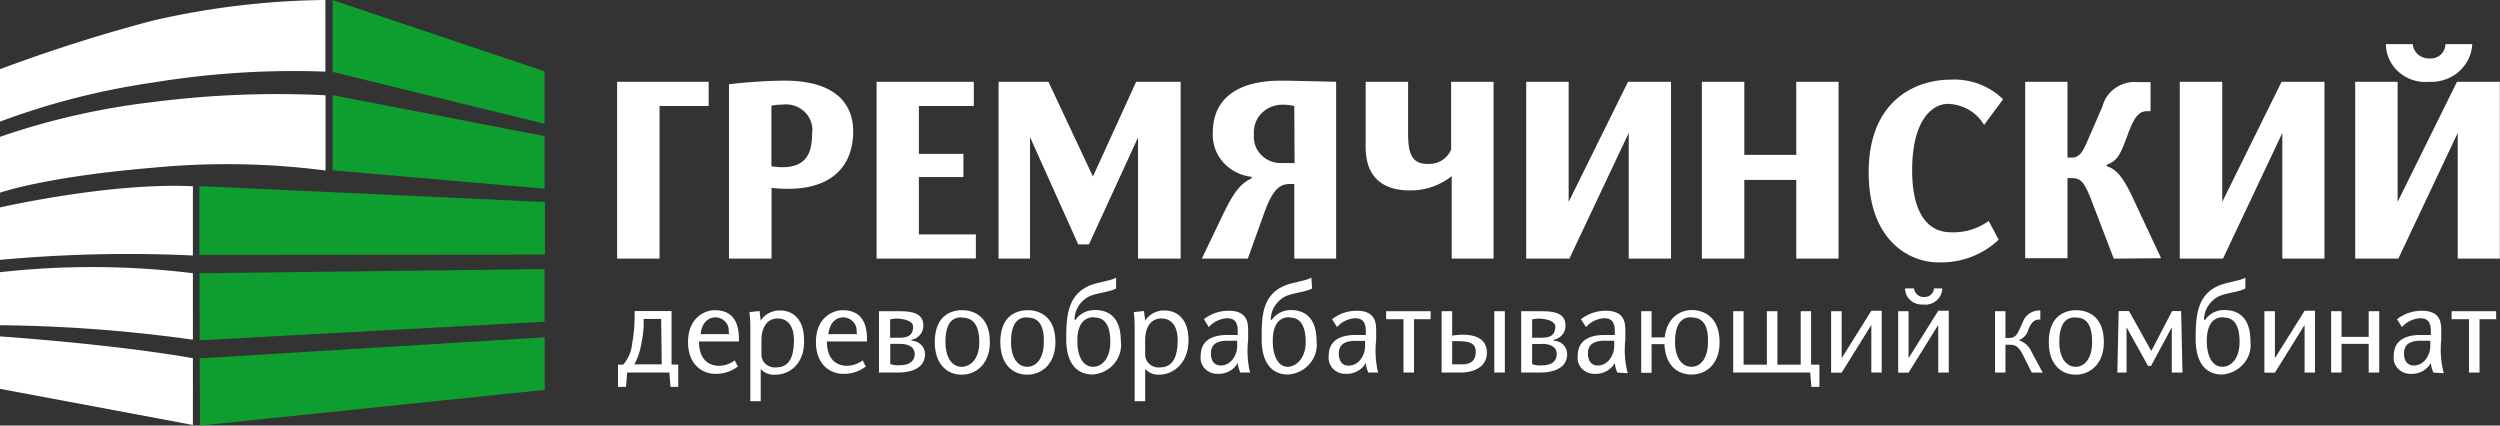 <svg xmlns="http://www.w3.org/2000/svg" width="141" height="24" fill="none"><rect width="100%" height="100%" fill="#333333" stroke="none"/><g clip-path="url(#a)"><path fill="#0E9E2F" d="m18.762 4.057 11.95 2.925V4.024L18.762.008v4.049ZM18.762 9.608l11.95 1.034V7.678l-11.95-2.311v4.242ZM11.247 14.376l19.49-.016v-2.966l-19.49-.897v3.879ZM11.264 19.192l19.448-1.05v-2.966l-19.456.234.008 3.782ZM11.28 24l19.44-2.012v-2.965L11.264 20.21 11.28 24Z"/><path fill="#fff" d="M18.36 9.616a43.46 43.46 0 0 0-9.774-.153C2.511 9.972 0 10.869 0 10.869V7.717a40.948 40.948 0 0 1 8.645-1.963 54.824 54.824 0 0 1 9.715-.38v4.242ZM18.352 4.04a48.917 48.917 0 0 0-9.766.623A41.546 41.546 0 0 0 0 6.86V3.903a89.635 89.635 0 0 1 8.645-2.747A45.281 45.281 0 0 1 18.352 0v4.04ZM10.879 20.202C6.276 19.394 0 18.974 0 18.974v2.957l10.879 2.037v-3.766ZM10.879 15.41A46.61 46.61 0 0 0 0 15.353v2.99c3.622.035 7.236.305 10.82.808h.059V15.41ZM10.879 10.505C6.193 10.279 0 11.7 0 11.7v2.957a78.573 78.573 0 0 1 10.82-.25h.059v-3.903ZM37.198 5.98v8.606h-2.393V4.614h5.163V5.98h-2.77ZM44.453 10.65a7.87 7.87 0 0 1-.937-.056v3.992h-2.402V4.75c1.042-.122 2.09-.19 3.138-.202 2.913 0 3.867 1.35 3.867 2.86 0 1.965-1.214 3.241-3.666 3.241ZM44.127 5.9a2.787 2.787 0 0 0-.62.064v3.41c.205.038.412.057.62.057 1.44 0 1.674-.937 1.674-1.89a1.392 1.392 0 0 0-.056-.66 1.431 1.431 0 0 0-.356-.565 1.499 1.499 0 0 0-.58-.352 1.54 1.54 0 0 0-.682-.064ZM49.44 14.586V4.614h5.482V5.98h-3.097v2.699h2.511v1.309h-2.51v3.232h3.213v1.358l-5.599.008ZM64.186 14.586V7.75l-2.77 6.036h-.603l-2.72-6.053v6.853H56.32V4.614h2.812l2.51 5.342 2.436-5.342h2.51v9.972h-2.401ZM72.998 14.586v-4.21h-.193c-.46 0-.937.08-1.464 1.527l-.963 2.683h-2.594l1.138-2.376c.72-1.52 1.097-1.867 1.674-2.158v-.08a2.488 2.488 0 0 1-1.616-.829 2.324 2.324 0 0 1-.577-1.677c0-1.753 1.197-2.917 3.858-2.917.62 0 3.097.065 3.097.065v9.972h-2.36Zm0-8.606a2.596 2.596 0 0 0-.712-.073c-.218.004-.434.05-.633.138-.2.088-.378.214-.525.37a1.533 1.533 0 0 0-.328.542c-.07.2-.097.412-.078.623-.021.2 0 .4.064.592.063.191.165.368.302.52.136.15.303.274.49.36.188.087.392.136.6.144h.837l-.017-3.216ZM81.877 14.586V9.931a3.704 3.704 0 0 1-2.343.809c-2.678 0-2.51-2.198-2.51-2.732V4.614h2.393v2.893c0 1.035.142 1.738 1.088 1.738.283.02.565-.048.806-.194.24-.145.427-.36.533-.615V4.614h2.393v9.972h-2.36ZM91.86 14.586V7.499l-3.347 7.087h-2.435V4.614h2.394v6.772l3.347-6.772h2.427v9.972H91.86ZM101.309 14.586V10.15h-2.93v4.436h-2.393V4.614h2.394v4.121h2.929v-4.12h2.385v9.971h-2.385ZM111.903 7.046a2.39 2.39 0 0 0-.859-.852 2.492 2.492 0 0 0-1.183-.335c-.837 0-2.016.848-2.016 3.749 0 2.626 1.037 3.491 2.159 3.491a3.38 3.38 0 0 0 2.159-.638l.56 1.058c-.452.43-.99.764-1.582.984-.592.22-1.224.32-1.857.293-1.498 0-3.891-1.14-3.891-5.075 0-4.121 2.719-5.228 4.611-5.228a3.984 3.984 0 0 1 1.609.244c.512.19.976.485 1.361.863l-1.071 1.446ZM119.217 14.586l-1.239-3.232c-.435-1.14-.644-1.31-1.138-1.31h-.234v4.518h-2.385V4.614h2.385V8.89h.234c.561 0 .703-.517 1.138-1.503l.603-1.39c.11-.424.374-.795.745-1.045.37-.251.821-.365 1.271-.32h.695v1.64h-.218c-.602 0-.836.695-1.196 1.656-.36.962-.544 1.156-1.063 1.366v.08c.46.138.837.461 1.398 1.617l1.673 3.572-2.669.024ZM128.723 14.586V7.499l-3.347 7.087h-2.436V4.614h2.394v6.772l3.347-6.772h2.419v9.972h-2.377ZM138.615 14.586V7.499l-3.348 7.087h-2.435V4.614h2.393v6.772l3.348-6.772h2.418v9.972h-2.376ZM137 4.614a2.303 2.303 0 0 1-.911-.1 2.243 2.243 0 0 1-.791-.445 2.152 2.152 0 0 1-.539-.716 2.09 2.09 0 0 1-.195-.864h1.515c.019.222.125.429.295.579.171.15.395.232.626.229a.867.867 0 0 0 .646-.206.804.804 0 0 0 .274-.602h1.515a2.157 2.157 0 0 1-.219.85c-.13.266-.313.505-.54.703-.226.197-.491.35-.779.448-.288.098-.593.14-.897.124ZM37.817 21.818l-.067-.808h-2.377l-.067.808h-.451v-1.252h.292c.29-.331.465-.74.503-1.172.085-.459.132-.924.142-1.39v-.46h2.084v3.014h.376v1.26h-.435Zm-.527-3.83h-.988v.412a7.093 7.093 0 0 1-.15 1.083 3.4 3.4 0 0 1-.377 1.066h1.548l-.033-2.561ZM39.424 19.257c0 1.058.586 1.373 1.121 1.373.326-.003.64-.111.896-.307l.175.348a2.013 2.013 0 0 1-1.28.412c-.761 0-1.531-.558-1.531-1.786 0-1.39.954-1.802 1.506-1.802.937 0 1.364.582 1.364 1.616v.146h-2.251Zm1.674-.55a.709.709 0 0 0-.19-.562.76.76 0 0 0-.555-.246c-.201 0-.737.089-.837.946h1.607l-.025-.138ZM43.741 21.131a1.002 1.002 0 0 1-.46-.062.97.97 0 0 1-.376-.261v1.818h-.586v-4.218a7.45 7.45 0 0 0-.05-.808l.569-.057.067.542c.113-.18.274-.326.464-.427.191-.1.406-.151.623-.147.762 0 1.356.525 1.356 1.673.042 1.365-.845 1.947-1.607 1.947Zm.134-3.168c-.711 0-.929.647-.929 1.229V20a.706.706 0 0 0 .253.54.763.763 0 0 0 .584.18c.578 0 .996-.365.996-1.536-.008-.89-.427-1.22-.904-1.22ZM46.638 19.257c0 1.058.586 1.373 1.121 1.373.326-.003.64-.111.896-.307l.175.348a2.012 2.012 0 0 1-1.28.412c-.762 0-1.531-.558-1.531-1.786 0-1.39.954-1.802 1.506-1.802.937 0 1.372.582 1.372 1.616v.146h-2.26Zm1.674-.55a.72.72 0 0 0-.195-.562.77.77 0 0 0-.559-.246c-.2 0-.736.089-.837.946h1.616l-.026-.138ZM50.662 21.01h-1.088v-3.458h.996c.653 0 1.506 0 1.506.808a.79.79 0 0 1-.183.52.842.842 0 0 1-.486.288v.048c.205.005.4.087.542.229a.738.738 0 0 1 .22.531c0 .8-.787 1.034-1.507 1.034Zm0-3.046a2.585 2.585 0 0 0-.46.048v1.035h.544c.61 0 .753-.267.753-.63 0-.364-.695-.445-.87-.445l.033-.008Zm.05 1.43h-.502v1.14c.175.058.36.08.544.064.753 0 .837-.436.837-.654-.034-.42-.402-.55-.879-.55ZM54.236 21.131c-.836 0-1.514-.606-1.514-1.834 0-1.56.995-1.802 1.54-1.802.543 0 1.564.25 1.564 1.802 0 1.228-.77 1.834-1.59 1.834Zm0-3.232c-.334 0-.912.097-.912 1.382 0 .945.41 1.406.912 1.406.503 0 .996-.444.996-1.39 0-1.285-.644-1.382-.97-1.382l-.026-.016ZM57.935 21.131c-.837 0-1.515-.606-1.515-1.834 0-1.56.996-1.802 1.54-1.802s1.565.25 1.565 1.802c0 1.228-.77 1.834-1.59 1.834Zm0-3.232c-.335 0-.913.097-.913 1.382 0 .945.41 1.406.913 1.406.502 0 .937-.46.937-1.406.025-1.269-.586-1.366-.912-1.366l-.025-.016ZM61.617 21.123c-.837 0-1.481-.574-1.481-1.996 0-1.22.05-2.489 1.322-3.022.418-.178 1.213-.275 1.49-.444v.606c-.31.194-1.08.25-1.507.444a1.52 1.52 0 0 0-.611.549 1.448 1.448 0 0 0-.226.776h.059c.12-.174.285-.316.479-.412.193-.097.408-.144.626-.137.527 0 1.447.194 1.447 1.753.03.227.013.456-.053.676-.065.219-.175.423-.325.599-.15.176-.335.321-.545.426a1.78 1.78 0 0 1-.675.182Zm.092-3.232c-.234 0-.946.04-.946 1.333 0 1.002.394 1.463.887 1.463.494 0 .971-.46.971-1.406 0-1.269-.586-1.374-.912-1.374v-.016ZM65.383 21.131a1.002 1.002 0 0 1-.437-.072.97.97 0 0 1-.358-.251v1.818h-.594v-4.218c.002-.27-.015-.54-.05-.808l.577-.057.067.542a1.23 1.23 0 0 1 .465-.427c.19-.1.405-.151.623-.147.753 0 1.355.525 1.355 1.673 0 1.365-.92 1.947-1.648 1.947Zm.134-3.168c-.72 0-.93.647-.93 1.229V20a.706.706 0 0 0 .253.54.762.762 0 0 0 .585.18c.569 0 .995-.365.995-1.536-.008-.89-.418-1.22-.903-1.22ZM69.952 21.01a1.747 1.747 0 0 1-.143-.533c-.114.197-.284.36-.49.467-.206.107-.44.155-.673.139a.957.957 0 0 1-.698-.299.89.89 0 0 1-.23-.703c0-1.034.886-1.172 1.43-1.188h.661v-.234c0-.614-.31-.711-.61-.711a1.522 1.522 0 0 0-.563.15 1.475 1.475 0 0 0-.458.35l-.277-.444a2.25 2.25 0 0 1 1.398-.477c1.096 0 1.096.728 1.096 1.164v.485a5.225 5.225 0 0 0 .109 1.834h-.552Zm-.176-1.794h-.51c-.444 0-.971.081-.971.72 0 .452.226.678.552.678.62 0 .929-.654.929-1.066v-.332ZM72.638 21.123c-.836 0-1.48-.574-1.48-1.996 0-1.22 0-2.489 1.313-3.022.418-.178 1.213-.275 1.49-.444l.041.606c-.3.194-1.079.25-1.497.444-.25.128-.46.319-.607.552-.148.233-.227.5-.23.773h.067c.117-.17.277-.309.464-.405.186-.096.395-.145.607-.144.519 0 1.448.194 1.448 1.753.029.228.01.458-.057.678-.067.22-.18.424-.33.6a1.73 1.73 0 0 1-.55.425 1.789 1.789 0 0 1-.678.18Zm.084-3.232c-.234 0-.937.04-.937 1.333 0 1.002.393 1.463.837 1.463.443 0 1.02-.445 1.02-1.39 0-1.285-.593-1.39-.92-1.39v-.016ZM77.173 21.01a1.743 1.743 0 0 1-.142-.533c-.114.197-.284.36-.49.467-.206.107-.44.155-.673.139a.958.958 0 0 1-.699-.299.89.89 0 0 1-.23-.703c0-1.034.887-1.172 1.44-1.188h.652v-.234c0-.614-.31-.711-.602-.711a1.488 1.488 0 0 0-.564.148 1.44 1.44 0 0 0-.457.353l-.276-.445c.39-.311.882-.48 1.389-.477 1.096 0 1.096.728 1.096 1.164v.485a5.224 5.224 0 0 0 .109 1.834h-.553Zm-.184-1.786h-.51c-.444 0-.97.081-.97.72 0 .452.225.678.551.678.62 0 .93-.654.93-1.066v-.332ZM79.751 18.004v3.006h-.594v-3.006h-.98v-.452h2.511v.452h-.937ZM82.387 21.01h-1.08v-3.458h.595v1.373s.368-.048.569-.048c1.096 0 1.389.485 1.389 1.018 0 .808-.745 1.115-1.473 1.115Zm0-1.77h-.485v1.31h.535c.678 0 .795-.364.795-.72 0-.436-.334-.581-.845-.581v-.008Zm1.891 1.77v-3.458h.595v3.458h-.595ZM86.88 21.01h-1.087v-3.458h.996c.653 0 1.506 0 1.506.808a.79.79 0 0 1-.186.523.843.843 0 0 1-.492.285v.048a.802.802 0 0 1 .548.226.751.751 0 0 1 .222.534c0 .8-.787 1.034-1.506 1.034Zm0-3.046c-.156.003-.313.019-.468.048v1.035h.552c.611 0 .754-.267.754-.63 0-.364-.687-.445-.87-.445l.033-.008Zm.085 1.438h-.553v1.14c.178.057.366.08.552.064.754 0 .837-.436.837-.654-.025-.429-.401-.558-.87-.558l.034.008ZM91.216 21.01a1.744 1.744 0 0 1-.142-.533c-.114.197-.284.36-.49.467-.206.107-.44.155-.673.139a.957.957 0 0 1-.699-.299.869.869 0 0 1-.23-.703c0-1.034.887-1.172 1.44-1.188h.652v-.234c0-.614-.31-.711-.602-.711a1.487 1.487 0 0 0-.564.148 1.442 1.442 0 0 0-.457.353l-.285-.445a2.25 2.25 0 0 1 1.398-.477c1.104 0 1.104.728 1.104 1.164v.485a5.292 5.292 0 0 0 .134 1.875l-.586-.04Zm-.175-1.794h-.51c-.444 0-.972.081-.972.72 0 .452.226.678.553.678.619 0 .929-.654.929-1.066v-.332ZM95.4 21.123c-.837 0-1.48-.566-1.523-1.713h-.728v1.616h-.585v-3.474h.585v1.478h.737c.167-1.277 1.029-1.543 1.54-1.543.51 0 1.556.258 1.556 1.81.008 1.228-.745 1.826-1.582 1.826Zm0-3.232c-.334 0-.928.105-.928 1.39 0 .945.426 1.406.928 1.406s.93-.46.93-1.406c.033-1.269-.578-1.374-.93-1.374v-.016ZM102.162 21.818l-.067-.808h-4.343v-3.458h.586v3.014h1.314v-3.014h.594v3.014h1.314v-3.014h.585v3.014h.469v1.252h-.452ZM105.543 21.01v-2.683l-1.673 2.691h-.595v-3.466h.595v2.65l1.673-2.675h.586v3.483h-.586ZM109.317 21.01v-2.683l-1.674 2.691h-.585v-3.466h.585v2.65l1.674-2.675h.594v3.483h-.594Zm-.837-3.838a.978.978 0 0 1-.726-.232.913.913 0 0 1-.311-.673h.51c.011.135.075.26.18.35.104.091.241.139.381.134a.544.544 0 0 0 .385-.128.5.5 0 0 0 .175-.356h.469a.912.912 0 0 1-.311.67.97.97 0 0 1-.718.243l-.034-.008ZM114.589 21.01l-.51-1.018c-.234-.453-.418-.55-.728-.55h-.243v1.568h-.586v-3.458h.586v1.51h.168c.368 0 .46-.129.661-.565l.167-.372a.951.951 0 0 1 .381-.46c.175-.111.381-.165.59-.154v.51c-.209 0-.452 0-.678.573a.877.877 0 0 1-.494.574v.04c.15.053.287.136.403.243.115.107.206.236.267.38l.636 1.187-.62-.008ZM117.066 21.131c-.836 0-1.514-.606-1.514-1.834 0-1.56 1.004-1.802 1.548-1.802s1.556.25 1.556 1.802c0 1.228-.769 1.834-1.59 1.834Zm0-3.232c-.334 0-.92.097-.92 1.382 0 .945.418 1.406.92 1.406.503 0 .929-.46.929-1.406 0-1.269-.577-1.366-.895-1.366l-.034-.016ZM122.489 21.01v-2.553l-1.171 2.181h-.168l-1.213-2.181v2.553h-.519l.075-3.466h.586l1.255 2.254 1.172-2.254h.51l.076 3.466h-.603ZM125.317 21.123c-.837 0-1.481-.574-1.481-1.996 0-1.22.042-2.489 1.314-3.022.418-.178 1.213-.275 1.489-.444v.606c-.301.194-1.079.25-1.498.444-.25.128-.459.319-.607.552a1.48 1.48 0 0 0-.229.773h.067c.12-.174.285-.316.478-.412.193-.097.409-.144.626-.137.519 0 1.448.194 1.448 1.753a1.626 1.626 0 0 1-.384 1.275c-.151.177-.337.321-.547.426-.21.104-.44.166-.676.182Zm.084-3.232c-.234 0-.937.04-.937 1.333 0 1.002.393 1.463.878 1.463.486 0 .971-.46.971-1.406 0-1.269-.586-1.374-.912-1.374v-.016ZM129.979 21.01v-2.683l-1.674 2.691h-.594v-3.466h.594v2.65l1.674-2.675h.586v3.483h-.586ZM133.594 21.01v-1.616h-1.532v1.616h-.585v-3.458h.585v1.446h1.532v-1.446h.594v3.458h-.594ZM137.243 21.01a1.743 1.743 0 0 1-.143-.533 1.21 1.21 0 0 1-.49.467 1.265 1.265 0 0 1-.673.139.955.955 0 0 1-.698-.299.87.87 0 0 1-.231-.703c0-1.034.887-1.172 1.431-1.188h.661v-.234c0-.614-.309-.711-.61-.711a1.518 1.518 0 0 0-.563.15 1.475 1.475 0 0 0-.458.35l-.277-.444c.395-.31.889-.479 1.398-.477 1.096 0 1.096.728 1.096 1.164v.485a5.221 5.221 0 0 0 .143 1.875l-.586-.04Zm-.176-1.794h-.51c-.444 0-.971.081-.971.72 0 .452.226.678.552.678.619 0 .929-.654.929-1.066v-.332ZM139.845 18.004v3.006h-.594v-3.006h-.98v-.452h2.511v.452h-.937Z"/></g><defs><clipPath id="a"><path fill="#fff" d="M0 0h141v24H0z"/></clipPath></defs></svg>